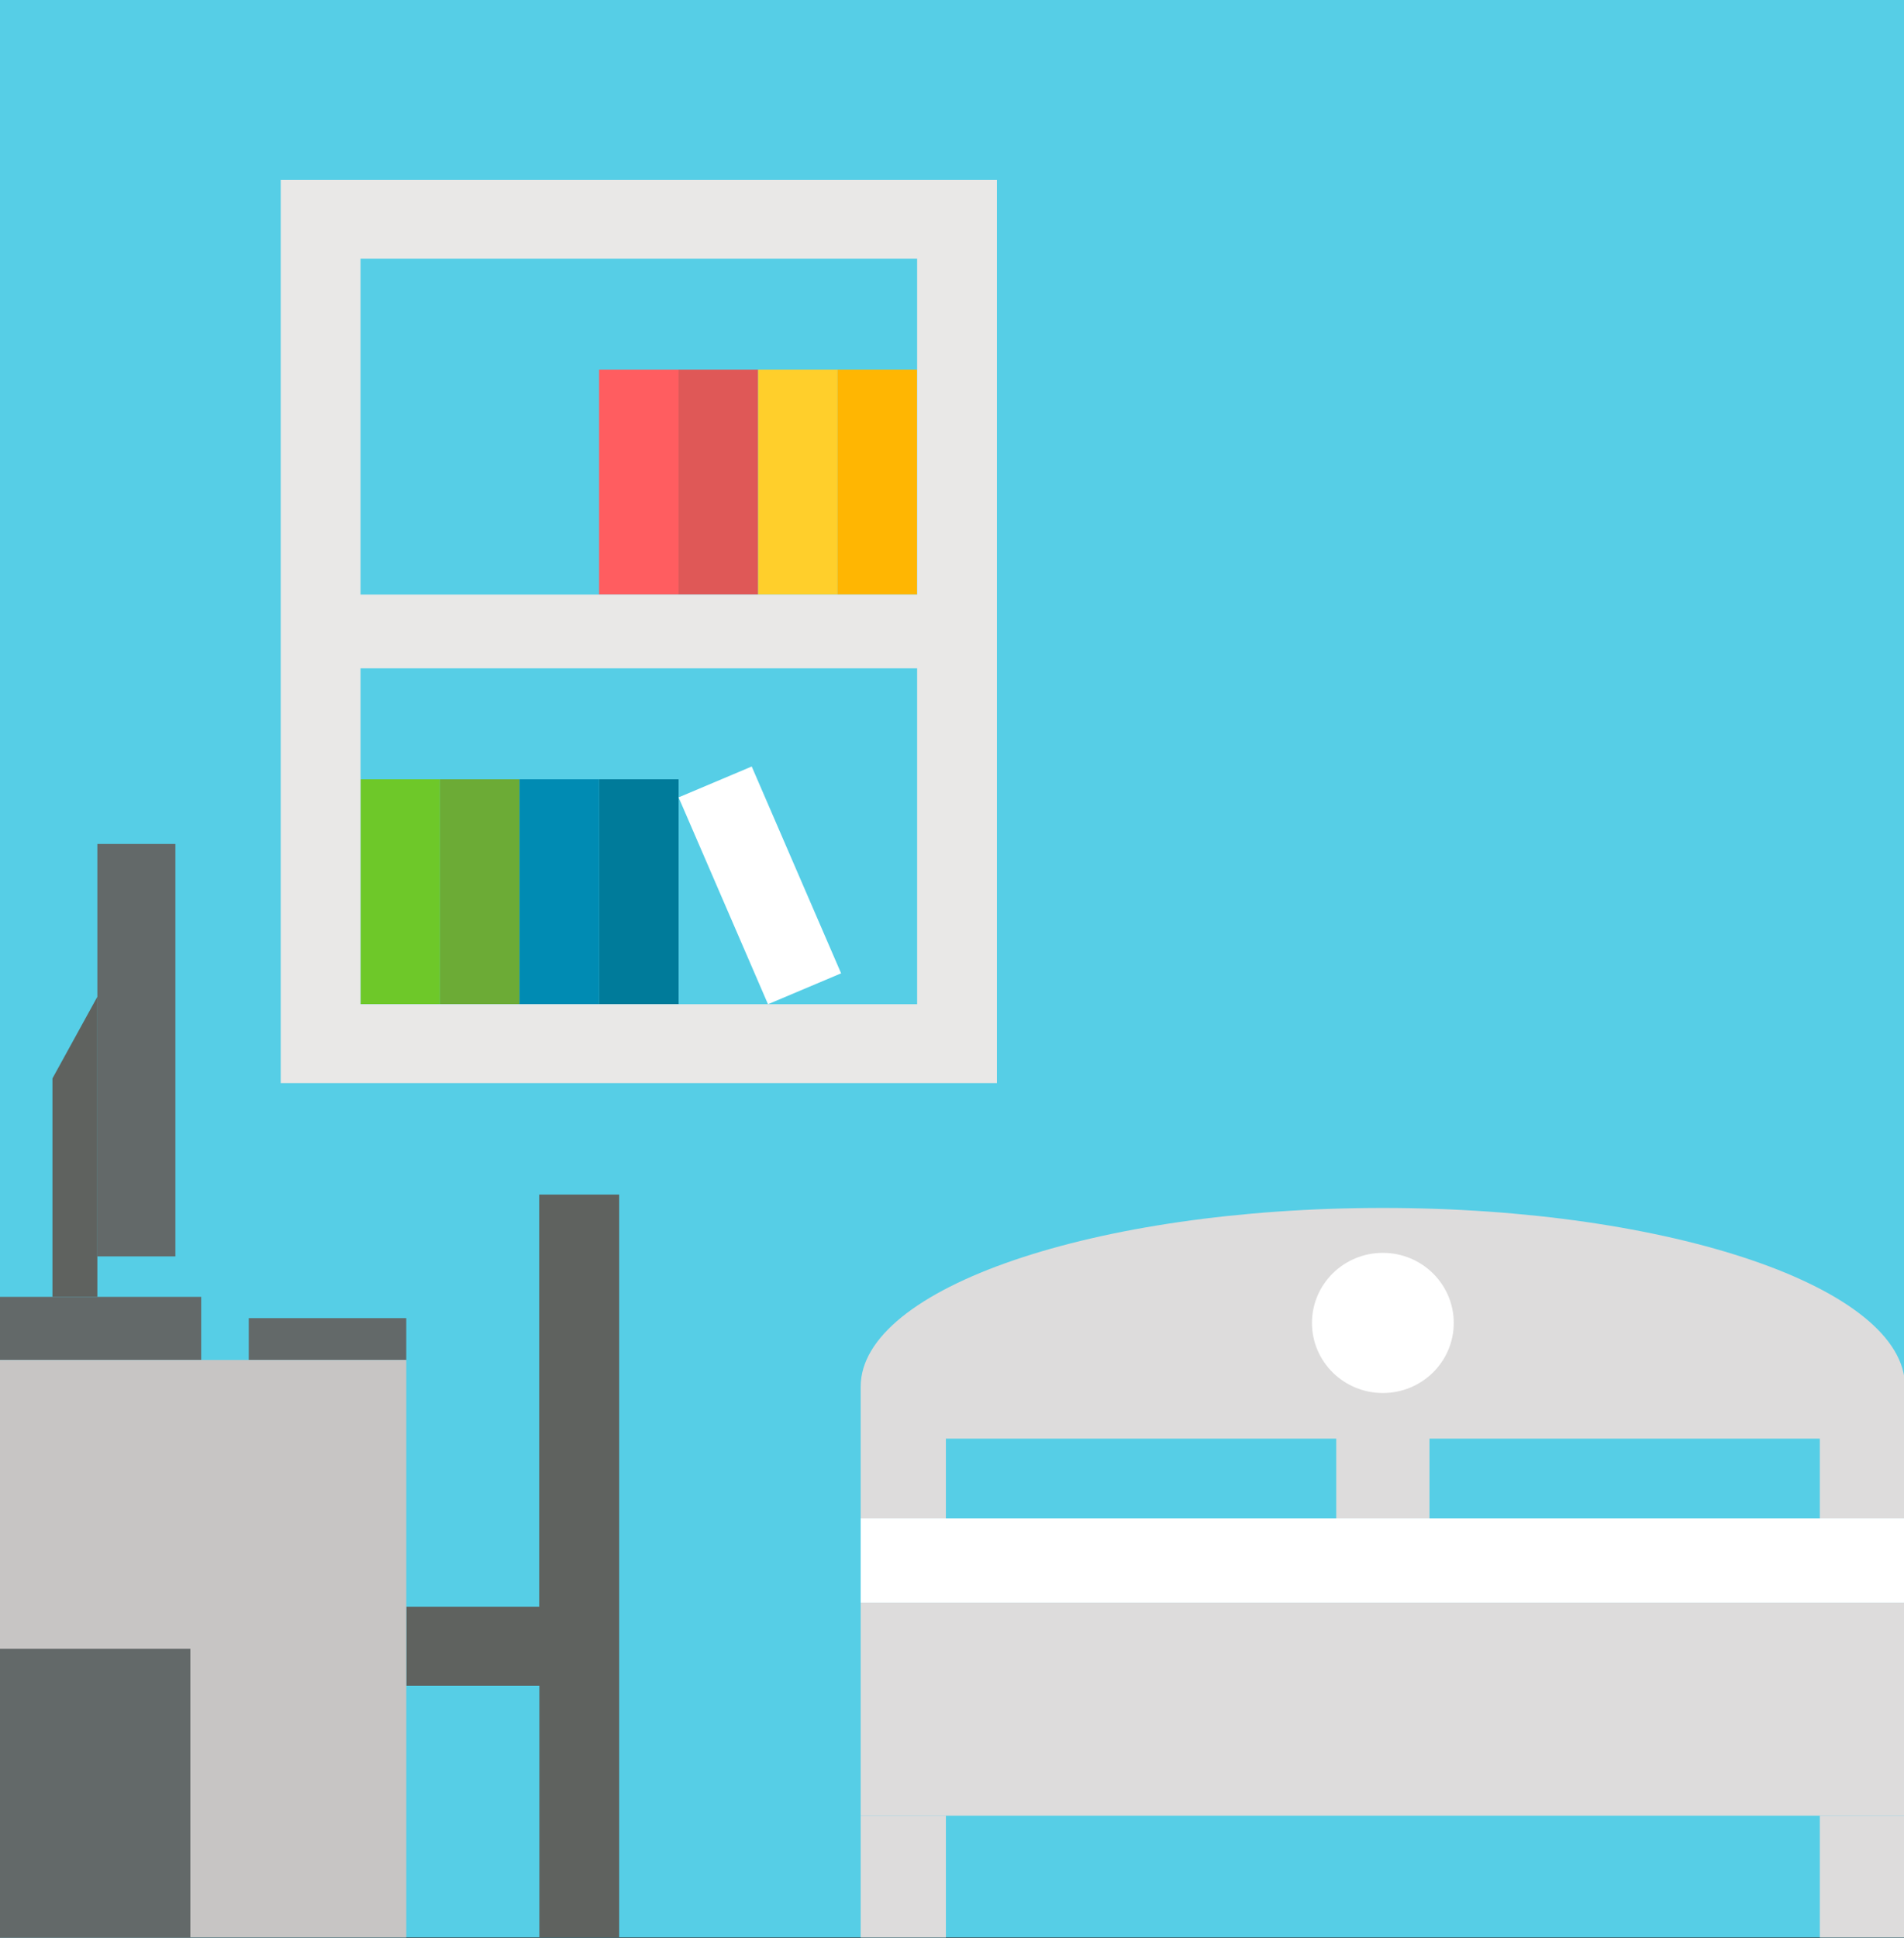 <?xml version="1.0" encoding="UTF-8"?>
<svg width="169px" height="172px" viewBox="0 0 169 172" version="1.1" xmlns="http://www.w3.org/2000/svg" xmlns:xlink="http://www.w3.org/1999/xlink">
    <rect x="0" y="0" width="169" height="172" fill="#333333" stroke="none"/>
    <!-- Generator: Sketch 56.3 (81716) - https://sketch.com -->
    <title>Bedroom</title>
    <desc>Created with Sketch.</desc>
    <g id="Page-1" stroke="none" stroke-width="1" fill="none" fill-rule="evenodd">
        <g id="bedroom">
            <g id="Bedroom" transform="translate(-0.344, -1.609)">
                <polygon id="Fill-17" fill="#56CEE6" points="8.52651283e-14 173.54 169.437 173.54 169.437 0 8.52651283e-14 0"></polygon>
                <polygon id="Fill-20" fill="#FF5D60" points="53.519 54.367 60.577 54.367 60.577 34.407 53.519 34.407"></polygon>
                <polygon id="Fill-21" fill="#DF5857" points="60.577 54.367 67.634 54.367 67.634 34.407 60.577 34.407"></polygon>
                <polygon id="Fill-22" fill="#FFCF2B" points="67.634 54.367 74.692 54.367 74.692 34.407 67.634 34.407"></polygon>
                <polygon id="Fill-23" fill="#FFB602" points="74.692 54.367 81.75 54.367 81.75 34.407 74.692 34.407"></polygon>
                <polygon id="Fill-24" fill="#6EC829" points="32.346 90.721 39.403 90.721 39.403 70.761 32.346 70.761"></polygon>
                <polygon id="Fill-25" fill="#6CAB36" points="39.403 90.721 46.461 90.721 46.461 70.761 39.403 70.761"></polygon>
                <polygon id="Fill-26" fill="#008BB3" points="46.461 90.721 53.519 90.721 53.519 70.761 46.461 70.761"></polygon>
                <polygon id="Fill-27" fill="#007B9A" points="53.519 90.721 60.577 90.721 60.577 70.761 53.519 70.761"></polygon>
                <polyline id="Fill-28" fill="#FFFFFF" points="75.002 87.981 68.512 90.721 60.577 72.367 67.067 69.626 75.002 87.981"></polyline>
                <path d="M32.346,90.721 L81.75,90.721 L81.75,60.915 L32.346,60.915 L32.346,90.721 Z M32.346,54.367 L81.75,54.367 L81.75,24.562 L32.346,24.562 L32.346,54.367 Z M32.346,97.721 L88.832,97.721 L88.832,17.562 L25.261,17.562 L25.261,97.721 L32.346,97.721 L32.346,97.721 Z" id="Fill-29" fill="#E9E8E7"></path>
                <path d="M123.087,108.8 C97.489,108.8 76.738,115.899 76.738,124.657 L76.738,136.34 L169.437,136.34 L169.437,124.657 C169.437,115.899 148.685,108.8 123.087,108.8" id="Fill-78" fill="#DDDCDC"></path>
                <polygon id="Fill-79" fill="#DDDCDC" points="76.738 162.731 169.437 162.731 169.437 143.834 76.738 143.834"></polygon>
                <polygon id="Fill-80" fill="#FFFFFF" points="76.738 143.834 169.437 143.834 169.437 136.34 76.738 136.34"></polygon>
                <polygon id="Fill-81" fill="#56CEE6" points="127.226 136.34 161.873 136.34 161.873 129.272 127.226 129.272"></polygon>
                <polygon id="Fill-82" fill="#56CEE6" points="84.301 136.34 118.949 136.34 118.949 129.272 84.301 129.272"></polygon>
                <polygon id="Fill-83" fill="#DDDCDC" points="76.738 173.54 84.301 173.54 84.301 162.731 76.738 162.731"></polygon>
                <polygon id="Fill-84" fill="#DDDCDC" points="161.873 173.54 169.437 173.54 169.437 162.731 161.873 162.731"></polygon>
                <path d="M129.379,119.004 C129.379,122.439 126.563,125.222 123.087,125.222 C119.612,125.222 116.795,122.439 116.795,119.004 C116.795,115.57 119.612,112.786 123.087,112.786 C126.563,112.786 129.379,115.57 129.379,119.004" id="Fill-85" fill="#FFFFFF"></path>
                <polygon id="Fill-105" fill="#636969" points="8.985 113.098 15.913 113.098 15.913 76.5 8.985 76.5"></polygon>
                <polyline id="Fill-106" fill="#5F625F" points="4.999 116.69 8.985 116.69 8.985 90.059 4.999 97.307 4.999 116.69"></polyline>
                <polygon id="Fill-107" fill="#636969" points="2.84217094e-14 122.291 18.203 122.291 18.203 116.69 2.84217094e-14 116.69"></polygon>
                <polygon id="Fill-108" fill="#636969" points="22.423 122.291 36.405 122.291 36.405 118.578 22.423 118.578"></polygon>
                <polyline id="Fill-109" fill="#5F625F" points="48.204 107.614 48.204 144.191 36.405 144.191 36.405 151.205 48.219 151.205 48.219 173.54 55.302 173.54 55.302 107.614 48.204 107.614"></polyline>
                <polygon id="Fill-110" fill="#C7C5C4" points="2.84217094e-14 173.54 36.405 173.54 36.405 122.291 2.84217094e-14 122.291"></polygon>
                <polygon id="Fill-111" fill="#636969" points="2.84217094e-14 173.54 17.239 173.54 17.239 147.915 2.84217094e-14 147.915"></polygon>
            </g>
        </g>
    </g>
</svg>